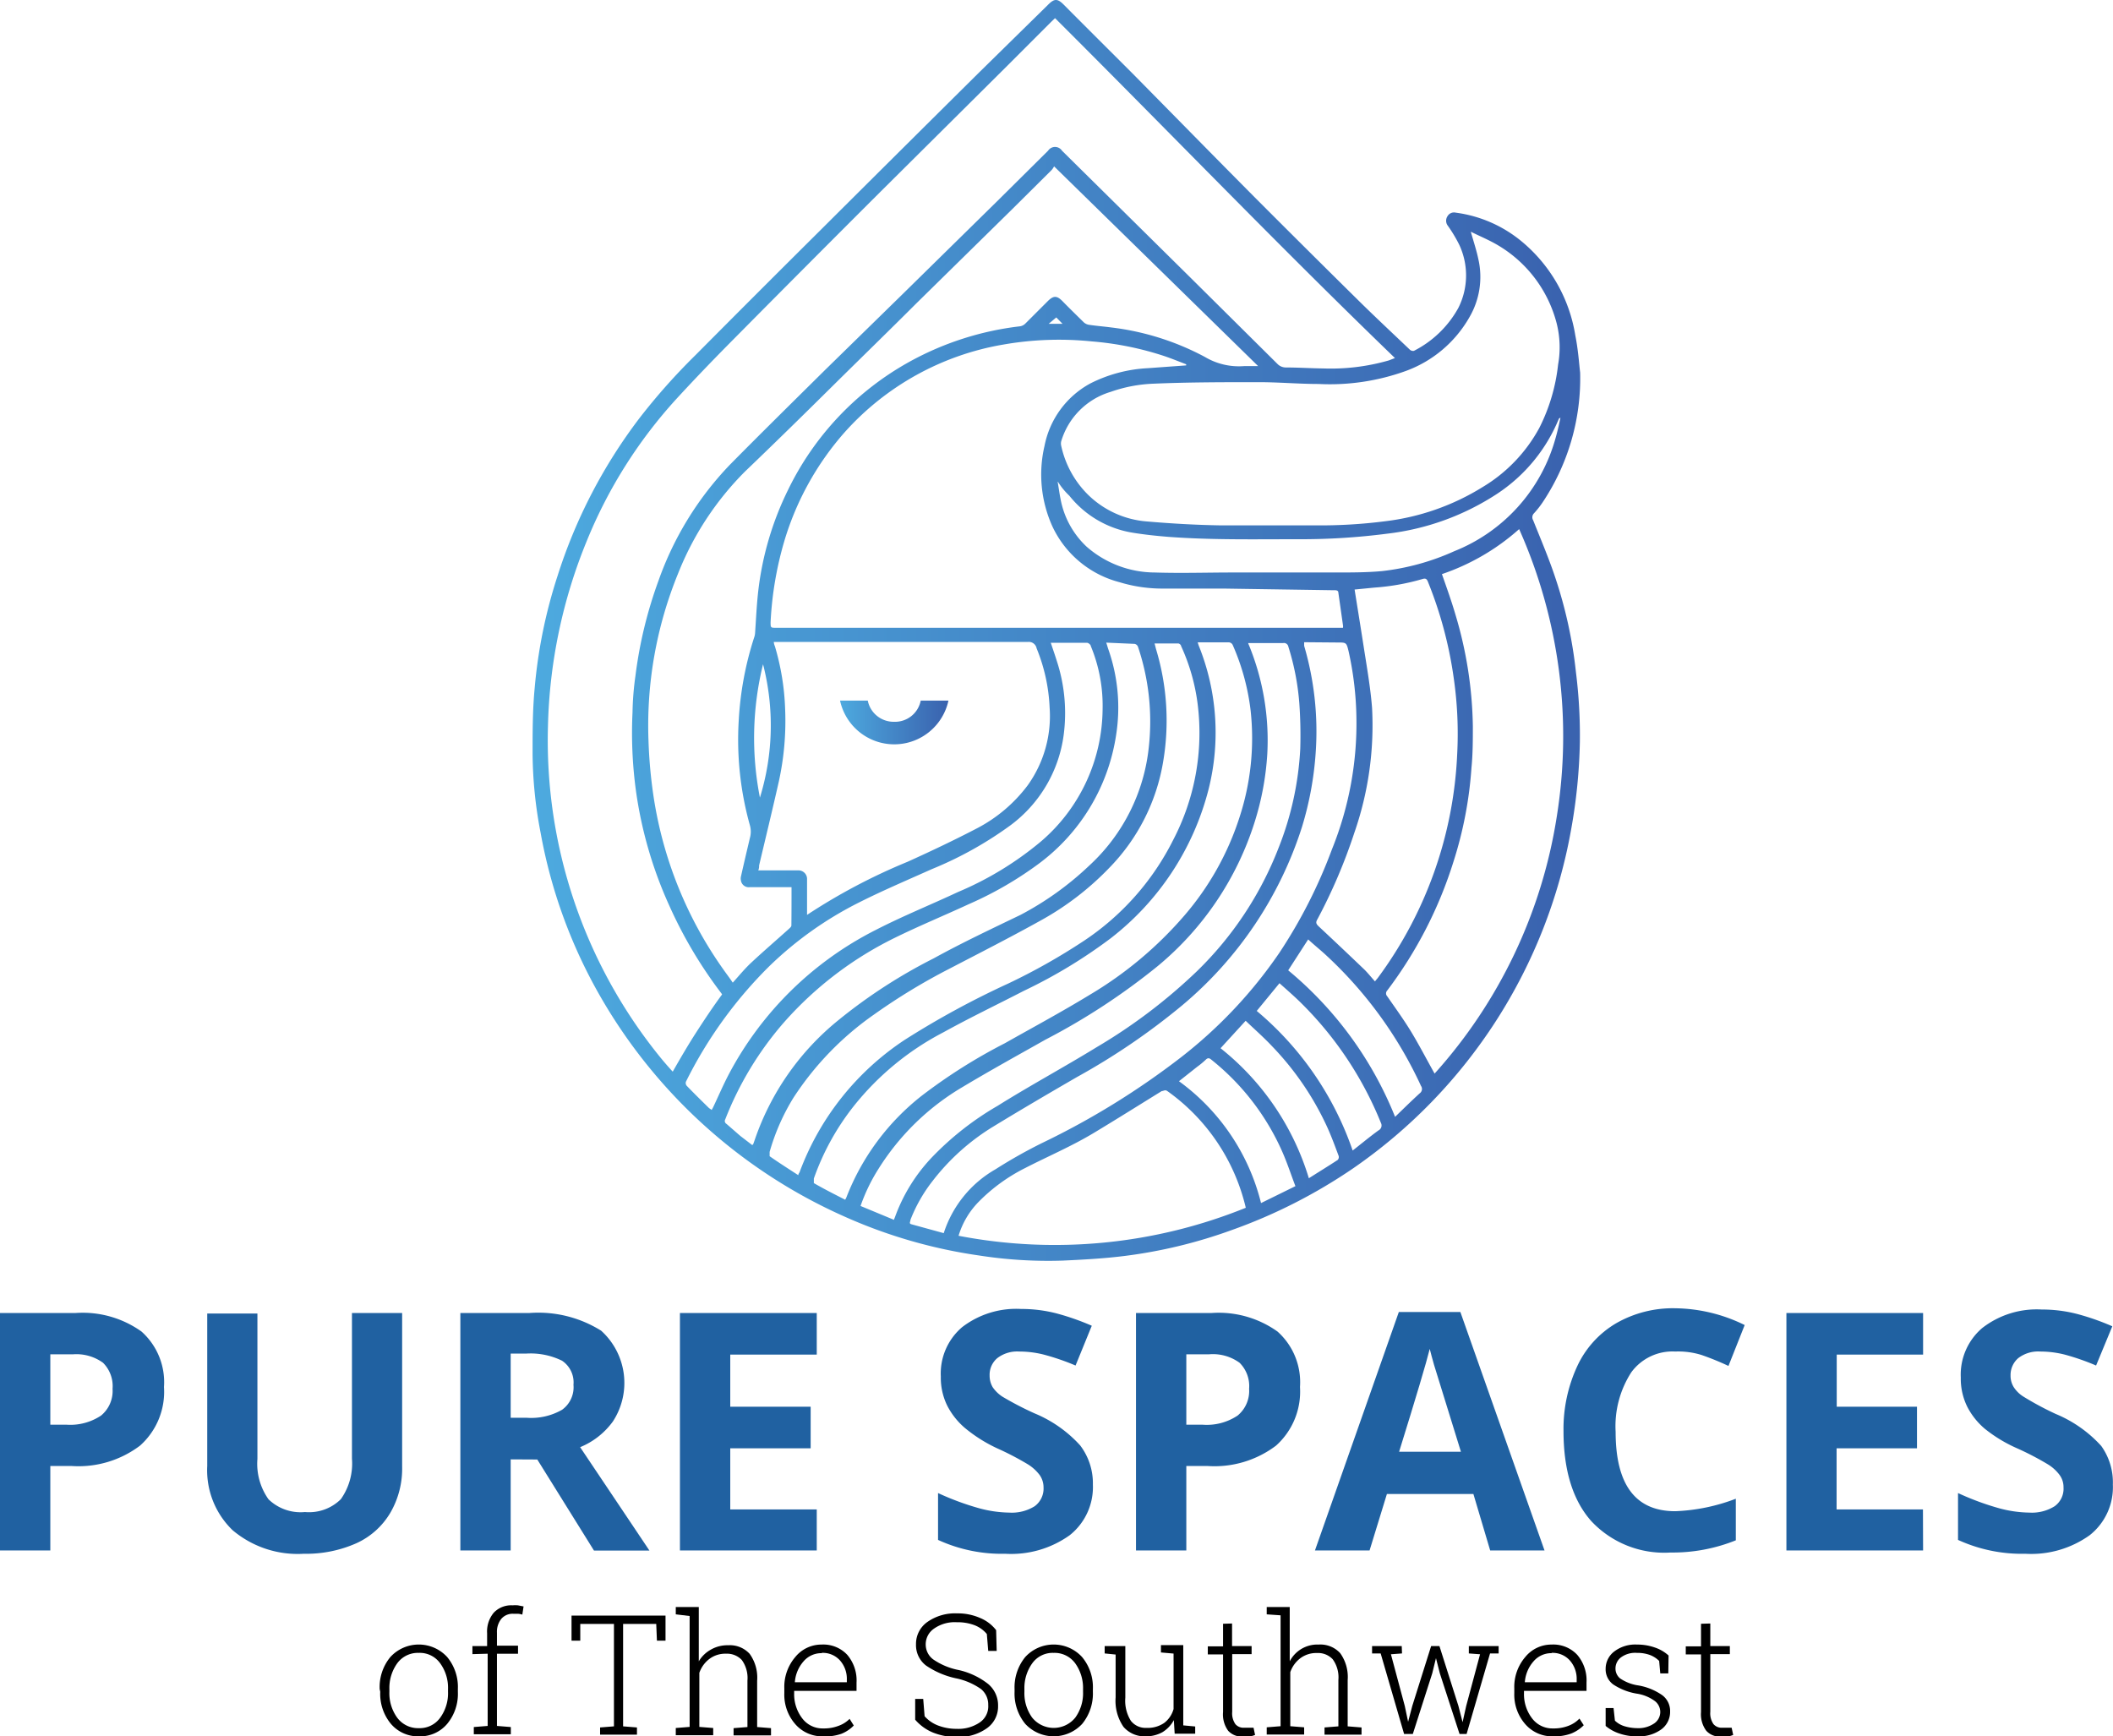 <svg id="Layer_1" data-name="Layer 1" xmlns="http://www.w3.org/2000/svg" xmlns:xlink="http://www.w3.org/1999/xlink" viewBox="0 0 152.43 125.26"><defs><style>.cls-1{isolation:isolate;}.cls-2{fill:#2061a1;}.cls-3{fill:url(#linear-gradient);}.cls-4{fill:url(#linear-gradient-2);}</style><linearGradient id="linear-gradient" x1="40.13" y1="48.52" x2="115.71" y2="48.52" gradientTransform="matrix(1, 0, 0, -1, 0, 94)" gradientUnits="userSpaceOnUse"><stop offset="0" stop-color="#4daadf"/><stop offset="0.98" stop-color="#3a63af"/></linearGradient><linearGradient id="linear-gradient-2" x1="62.27" y1="41.83" x2="70.13" y2="41.83" xlink:href="#linear-gradient"/></defs><g class="cls-1"><path class="cls-2" d="M13.54,100.06a5.2,5.2,0,0,1-1.73,4.23,7.36,7.36,0,0,1-4.91,1.47H5.34v6.09H1.71V94.72H7.18a7.3,7.3,0,0,1,4.74,1.34A4.9,4.9,0,0,1,13.54,100.06Zm-8.2,2.72H6.53A4,4,0,0,0,9,102.12a2.3,2.3,0,0,0,.83-1.93,2.37,2.37,0,0,0-.69-1.88A3.27,3.27,0,0,0,7,97.7H5.34Z" transform="translate(-1.71)"/><path class="cls-2" d="M30.72,94.72v11.09a6.33,6.33,0,0,1-.85,3.32,5.47,5.47,0,0,1-2.45,2.2,8.91,8.91,0,0,1-3.8.76,7.27,7.27,0,0,1-5.13-1.7,6,6,0,0,1-1.83-4.63v-11h3.62v10.49a4.42,4.42,0,0,0,.8,2.91,3.33,3.33,0,0,0,2.63.92,3.26,3.26,0,0,0,2.59-.93,4.45,4.45,0,0,0,.8-2.92V94.72Z" transform="translate(-1.71)"/><path class="cls-2" d="M38.55,105.28v6.57H34.92V94.72h5A8.54,8.54,0,0,1,45.08,96a5.08,5.08,0,0,1,.84,6.55,5.47,5.47,0,0,1-2.36,1.85q3.87,5.77,5,7.46h-4l-4.09-6.57Zm0-3h1.17a4.47,4.47,0,0,0,2.54-.58,2,2,0,0,0,.82-1.8,1.88,1.88,0,0,0-.83-1.74,5.16,5.16,0,0,0-2.6-.51h-1.1Z" transform="translate(-1.71)"/><path class="cls-2" d="M60.63,111.85H50.76V94.72h9.87v3H54.39v3.76h5.8v3h-5.8v4.41h6.24Z" transform="translate(-1.71)"/><path class="cls-2" d="M80.55,107.1a4.43,4.43,0,0,1-1.67,3.65,7.25,7.25,0,0,1-4.65,1.34,11,11,0,0,1-4.85-1v-3.38a19.61,19.61,0,0,0,2.94,1.09,8.71,8.71,0,0,0,2.19.32,3.11,3.11,0,0,0,1.84-.46,1.58,1.58,0,0,0,.64-1.36,1.54,1.54,0,0,0-.28-.89,3.09,3.09,0,0,0-.83-.76,20.76,20.76,0,0,0-2.22-1.16A10.69,10.69,0,0,1,71.3,103a5.3,5.3,0,0,1-1.25-1.58,4.56,4.56,0,0,1-.47-2.11,4.39,4.39,0,0,1,1.54-3.57,6.4,6.4,0,0,1,4.26-1.31,10.12,10.12,0,0,1,2.55.32,18,18,0,0,1,2.54.89L79.3,98.51A17,17,0,0,0,77,97.72a7.27,7.27,0,0,0-1.77-.22,2.35,2.35,0,0,0-1.58.48,1.57,1.57,0,0,0-.55,1.25,1.64,1.64,0,0,0,.22.84,2.47,2.47,0,0,0,.71.69,23,23,0,0,0,2.31,1.2,9.17,9.17,0,0,1,3.29,2.31A4.51,4.51,0,0,1,80.55,107.1Z" transform="translate(-1.71)"/><path class="cls-2" d="M95.49,100.06a5.23,5.23,0,0,1-1.73,4.23,7.36,7.36,0,0,1-4.91,1.47H87.29v6.09H83.66V94.72h5.47a7.3,7.3,0,0,1,4.74,1.34A4.9,4.9,0,0,1,95.49,100.06Zm-8.2,2.72h1.19a4,4,0,0,0,2.51-.66,2.3,2.3,0,0,0,.83-1.93,2.37,2.37,0,0,0-.69-1.88,3.27,3.27,0,0,0-2.19-.61H87.29Z" transform="translate(-1.71)"/><path class="cls-2" d="M109.21,111.85,108,107.78h-6.24l-1.25,4.07H96.57l6.05-17.2h4.44l6.07,17.2Zm-2.11-7.12q-1.71-5.55-1.94-6.27c-.14-.49-.24-.87-.31-1.15q-.37,1.5-2.21,7.42Z" transform="translate(-1.71)"/><path class="cls-2" d="M122.56,97.5A3.68,3.68,0,0,0,119.39,99a7.17,7.17,0,0,0-1.13,4.29q0,5.73,4.3,5.73a13.63,13.63,0,0,0,4.37-.9v3a12.2,12.2,0,0,1-4.71.88,7.2,7.2,0,0,1-5.72-2.27q-2-2.26-2-6.51a10.75,10.75,0,0,1,1-4.68,7,7,0,0,1,2.8-3.08,8.21,8.21,0,0,1,4.27-1.08,11.6,11.6,0,0,1,5,1.21l-1.17,2.95a19.75,19.75,0,0,0-1.94-.79A5.67,5.67,0,0,0,122.56,97.5Z" transform="translate(-1.71)"/><path class="cls-2" d="M140.44,111.85h-9.86V94.72h9.86v3h-6.23v3.76H140v3h-5.8v4.41h6.23Z" transform="translate(-1.71)"/><path class="cls-2" d="M154.13,107.1a4.41,4.41,0,0,1-1.67,3.65,7.24,7.24,0,0,1-4.64,1.34,11.06,11.06,0,0,1-4.86-1v-3.38a19.61,19.61,0,0,0,2.94,1.09,8.72,8.72,0,0,0,2.2.32,3.09,3.09,0,0,0,1.83-.46,1.55,1.55,0,0,0,.64-1.36,1.47,1.47,0,0,0-.28-.89,3,3,0,0,0-.83-.76,20.76,20.76,0,0,0-2.22-1.16,10.35,10.35,0,0,1-2.35-1.42,5.18,5.18,0,0,1-1.26-1.58,4.56,4.56,0,0,1-.47-2.11,4.42,4.42,0,0,1,1.54-3.57A6.4,6.4,0,0,1,149,94.47a10.12,10.12,0,0,1,2.55.32,17.59,17.59,0,0,1,2.54.89l-1.17,2.83a17,17,0,0,0-2.27-.79,7.25,7.25,0,0,0-1.76-.22,2.36,2.36,0,0,0-1.59.48,1.61,1.61,0,0,0-.55,1.25,1.55,1.55,0,0,0,.23.84,2.24,2.24,0,0,0,.71.69A22.42,22.42,0,0,0,150,102a9.17,9.17,0,0,1,3.29,2.31A4.51,4.51,0,0,1,154.13,107.1Z" transform="translate(-1.71)"/></g><path class="cls-3" d="M115.7,26.88A16.1,16.1,0,0,1,113,36.23a6.73,6.73,0,0,1-.62.79.41.41,0,0,0-.07.51c.54,1.35,1.11,2.69,1.57,4.06a32.26,32.26,0,0,1,1.52,6.93,36.36,36.36,0,0,1,.28,5,39.46,39.46,0,0,1-.63,6.32A37.7,37.7,0,0,1,99.36,84.26a38.21,38.21,0,0,1-8.8,4.48,35.57,35.57,0,0,1-7.68,1.86c-1.49.19-3,.27-4.49.34a32.36,32.36,0,0,1-6.06-.37,36.32,36.32,0,0,1-9.73-2.82A38.17,38.17,0,0,1,45.13,72.08a36.78,36.78,0,0,1-4.42-12,31,31,0,0,1-.58-5.69c0-1.58,0-3.17.15-4.74a36.19,36.19,0,0,1,1.65-8.1,37.5,37.5,0,0,1,5.93-11.41,45,45,0,0,1,4-4.5q4.5-4.53,9-9,5.73-5.71,11.47-11.4l5-4.91c.44-.44.67-.44,1.11,0,1.66,1.67,3.33,3.33,5,5,2.9,2.94,5.79,5.89,8.7,8.82q3.7,3.71,7.43,7.39c1.26,1.25,2.56,2.46,3.85,3.69a.34.34,0,0,0,.29.08,7.57,7.57,0,0,0,3.2-3.09,5.21,5.21,0,0,0,.07-4.56,10.15,10.15,0,0,0-.85-1.41.59.59,0,0,1,0-.65.54.54,0,0,1,.59-.26,9.36,9.36,0,0,1,4.79,2.1,11.06,11.06,0,0,1,3.84,6.75C115.56,25.23,115.63,26.3,115.7,26.88ZM53.8,71.74a.83.83,0,0,0-.08-.12A31.88,31.88,0,0,1,50,65.35,30,30,0,0,1,47.58,57a31,31,0,0,1-.24-5.62,21,21,0,0,1,.21-2.62,31.22,31.22,0,0,1,1.66-6.86,23.24,23.24,0,0,1,5.15-8.37c2.27-2.3,4.58-4.57,6.87-6.84l5.52-5.4,6.89-6.77,3.68-3.65a.6.6,0,0,1,.83-.17.55.55,0,0,1,.17.17L87.56,20l6.3,6.25a.85.85,0,0,0,.62.26c.89,0,1.79.06,2.69.07A15.09,15.09,0,0,0,101.9,26l.44-.17C94,17.78,86,9.46,77.82,1.31l-.24.23L74.43,4.69l-9.24,9.18q-5.25,5.24-10.47,10.51c-1.42,1.43-2.82,2.88-4.19,4.37A34.41,34.41,0,0,0,44.05,39a37.46,37.46,0,0,0-2.81,13.37,36.25,36.25,0,0,0,8,23.78c.32.4.65.78,1,1.16.57-1,1.1-1.91,1.68-2.81S53.13,72.65,53.8,71.74ZM87.28,26.36v-.08c-.53-.2-1.06-.42-1.6-.6a22.43,22.43,0,0,0-5.2-1.05,23.3,23.3,0,0,0-6.35.22,19.81,19.81,0,0,0-11.51,6.36A20.84,20.84,0,0,0,58.3,39a25,25,0,0,0-1,5.88c0,.4,0,.41.38.41H98.59a.61.61,0,0,0,0-.19l-.33-2.33c0-.21-.2-.19-.35-.19L90,42.46H85.63A10.56,10.56,0,0,1,82.47,42,7.4,7.4,0,0,1,77.64,38a9.07,9.07,0,0,1-.58-5.83,6.55,6.55,0,0,1,3.29-4.5,10.31,10.31,0,0,1,4.18-1.11ZM58.81,64h-3a.57.57,0,0,1-.65-.48.67.67,0,0,1,0-.28c.21-.94.43-1.87.65-2.8a1.68,1.68,0,0,0,0-.89A22.93,22.93,0,0,1,55,52a23.54,23.54,0,0,1,1.11-6,1.14,1.14,0,0,0,.07-.32c.07-1,.11-2,.23-3.05a22.25,22.25,0,0,1,2.14-7.27,21.07,21.07,0,0,1,8.62-9.18,21.68,21.68,0,0,1,8.12-2.64.69.69,0,0,0,.38-.19l1.61-1.61c.43-.43.67-.43,1.09,0s1,1,1.51,1.5a.72.72,0,0,0,.38.19c.53.08,1.06.12,1.59.19a19.11,19.11,0,0,1,6.78,2.13,4.8,4.8,0,0,0,2.84.66h1L77.75,12a1.15,1.15,0,0,1-.2.29l-2.86,2.84-6.87,6.75c-2,2-4.06,4-6.08,6S57.56,32,55.47,34a21.72,21.72,0,0,0-4.85,7.39,29,29,0,0,0-2.13,12,34.91,34.91,0,0,0,.37,4.09,29.05,29.05,0,0,0,5,12.41c.22.32.46.62.71,1,.46-.51.86-1,1.33-1.44.89-.83,1.81-1.62,2.72-2.44.08-.07.18-.16.18-.25C58.81,65.83,58.81,65,58.81,64Zm49-47.29c.21.74.42,1.37.55,2a5.76,5.76,0,0,1-.65,4.18,8.71,8.71,0,0,1-4.58,3.87,16.1,16.1,0,0,1-6.3.94c-1.43,0-2.86-.13-4.29-.13-2.54,0-5.09,0-7.63.11a10.44,10.44,0,0,0-3.08.59,5.3,5.3,0,0,0-3.57,3.58.71.71,0,0,0,0,.29,7.06,7.06,0,0,0,1.87,3.48,6.81,6.81,0,0,0,4.34,2c1.75.15,3.5.25,5.25.28H96.5a37,37,0,0,0,5.16-.3,17.17,17.17,0,0,0,7-2.46,11.16,11.16,0,0,0,4.1-4.28,13.27,13.27,0,0,0,1.35-4.56,7.06,7.06,0,0,0-.11-3,9.22,9.22,0,0,0-4.2-5.59c-.67-.4-1.3-.65-2-1ZM59.93,66a42.57,42.57,0,0,1,7.25-3.83c1.68-.76,3.35-1.55,5-2.41a10.8,10.8,0,0,0,3.67-3.11,8.58,8.58,0,0,0,1.58-5.59,12.71,12.71,0,0,0-.94-4.29.57.57,0,0,0-.62-.46H57.53a.94.94,0,0,0,.08.31,18,18,0,0,1,.74,4.56,20.4,20.4,0,0,1-.45,5.17c-.45,2-.95,4.06-1.43,6.09a.78.78,0,0,1-.06.35h2.86a.62.62,0,0,1,.66.58V66Zm45.79-24.61c.35,1,.71,2,1,3a29.34,29.34,0,0,1,1.24,8c0,1,0,2-.1,3a28.52,28.52,0,0,1-1.3,6.78,30.47,30.47,0,0,1-4.78,9.29.3.3,0,0,0,0,.41h0c.59.85,1.2,1.69,1.74,2.58s1.12,2,1.68,3A36,36,0,0,0,114,59a36.68,36.68,0,0,0-2.7-20.83A16.15,16.15,0,0,1,105.72,41.42Zm-6.29,1.14c.22,1.39.44,2.73.65,4.09s.5,3,.61,4.46a23.58,23.58,0,0,1-1.28,9,39.16,39.16,0,0,1-2.67,6.25c-.13.22-.08.33.1.5q1.66,1.55,3.3,3.12c.26.26.49.55.76.85.08-.11.15-.18.21-.26a29.3,29.3,0,0,0,5.72-16.13,28.09,28.09,0,0,0-.25-5.5,29.31,29.31,0,0,0-1.86-6.94c-.08-.2-.16-.27-.39-.2a16.39,16.39,0,0,1-3.48.62Zm-3.64,3.8v.26a21.87,21.87,0,0,1,.84,7.59,23.81,23.81,0,0,1-1,5.49A27.78,27.78,0,0,1,87,72.52,48.86,48.86,0,0,1,79.4,77.7c-2,1.16-4,2.33-6,3.55A16.07,16.07,0,0,0,69,85.18,11,11,0,0,0,67.39,88c0,.13-.13.27.07.32l2.33.64a8.19,8.19,0,0,1,3.74-4.61,35.94,35.94,0,0,1,3.37-1.9,56.18,56.18,0,0,0,10-6.17A33.37,33.37,0,0,0,94,68.74a36.31,36.31,0,0,0,3.8-7.48,24.23,24.23,0,0,0,1.76-9.52A23.6,23.6,0,0,0,99,47c-.16-.66-.16-.65-.83-.65ZM62.68,86.55a1.24,1.24,0,0,0,.1-.2,17.21,17.21,0,0,1,5.42-7.3,39.38,39.38,0,0,1,6-3.79c2-1.13,4.1-2.26,6.1-3.48a27.55,27.55,0,0,0,6.83-5.71,20.39,20.39,0,0,0,4-7.12,18.33,18.33,0,0,0,.8-7.68,16.46,16.46,0,0,0-1.28-4.71.33.33,0,0,0-.34-.22h-2.2l.07.22A16.77,16.77,0,0,1,88.88,57a19.75,19.75,0,0,1-7.06,10.7,36.51,36.51,0,0,1-6.23,3.77c-1.94,1-3.9,1.94-5.82,3a20.11,20.11,0,0,0-6.49,5.35,18.08,18.08,0,0,0-2.86,5.2c0,.1,0,.3,0,.33C61.2,85.8,61.94,86.17,62.68,86.55ZM59.3,84.78c0-.11.08-.17.1-.24A19.59,19.59,0,0,1,67,75a62.71,62.71,0,0,1,7.47-4.06,44.36,44.36,0,0,0,5.42-3.06,18.87,18.87,0,0,0,6.45-7.28,16.69,16.69,0,0,0,1.77-9.79,14.31,14.31,0,0,0-1.2-4.21c0-.08-.13-.18-.2-.18H85l.1.39a17.76,17.76,0,0,1,.52,8.13,14.28,14.28,0,0,1-3.88,7.66,20.72,20.72,0,0,1-5,3.83c-2.16,1.2-4.36,2.32-6.55,3.46a44.14,44.14,0,0,0-5.43,3.3,21.83,21.83,0,0,0-5.81,6,15.51,15.51,0,0,0-1.72,3.91v.31C57.84,83.84,58.56,84.3,59.3,84.78Zm32.28,2.35a14.35,14.35,0,0,0-5.66-8.42c-.17-.12-.26,0-.4,0-1.62,1-3.21,2-4.87,3s-3.31,1.69-5,2.56a12.67,12.67,0,0,0-3.36,2.45,5.94,5.94,0,0,0-1.43,2.43A36.7,36.7,0,0,0,91.58,87.13ZM66.2,88a1.46,1.46,0,0,1,.07-.19,12.34,12.34,0,0,1,2.65-4.3,21.43,21.43,0,0,1,4.75-3.73C76,78.32,78.45,77,80.83,75.54a39.2,39.2,0,0,0,7.22-5.47,25,25,0,0,0,5.89-8.89A22.46,22.46,0,0,0,95.51,54a32.78,32.78,0,0,0-.07-3.29,18.12,18.12,0,0,0-.79-4.06.32.32,0,0,0-.37-.26H91.75a1.34,1.34,0,0,0,.07.18,18.11,18.11,0,0,1,1.31,7.84,20.39,20.39,0,0,1-.91,4.89,22.09,22.09,0,0,1-7,10.4A47.56,47.56,0,0,1,77.13,75c-2,1.13-4,2.23-6,3.43a17.84,17.84,0,0,0-6.07,5.93A12.88,12.88,0,0,0,63.79,87ZM81.51,46.36c.06.16.09.28.13.41a12.69,12.69,0,0,1,.58,6.29,14.18,14.18,0,0,1-5.63,9.29,25.86,25.86,0,0,1-5,2.88c-1.77.82-3.57,1.56-5.32,2.42a25.8,25.8,0,0,0-8,6.1,23.76,23.76,0,0,0-4.24,7,.24.24,0,0,0,.09.33h0l1,.87.86.66.07-.08.1-.28a19,19,0,0,1,6.06-8.67,38.06,38.06,0,0,1,6.85-4.44C71.13,68,73.26,67,75.33,66a22.07,22.07,0,0,0,4.93-3.53,13.51,13.51,0,0,0,4.33-8.63,16.86,16.86,0,0,0-.79-7.19.33.33,0,0,0-.24-.2Zm-4,0c.15.46.3.88.43,1.3a12.11,12.11,0,0,1,.5,5.38,9.69,9.69,0,0,1-3.88,6.53,26.71,26.71,0,0,1-5.63,3.13c-1.74.78-3.51,1.53-5.22,2.39a26,26,0,0,0-6.52,4.63,31.25,31.25,0,0,0-6,8.32.31.31,0,0,0,.06.29c.53.55,1.07,1.08,1.61,1.61l.19.13.1-.18c.38-.8.73-1.62,1.14-2.4a24.45,24.45,0,0,1,10.59-10.4c1.94-1,4-1.83,5.94-2.74a23.49,23.49,0,0,0,6-3.66,12.68,12.68,0,0,0,4.43-9.5,11.23,11.23,0,0,0-.85-4.58c0-.1-.18-.24-.28-.24-.87,0-1.72,0-2.59,0Zm.5-11.6h0c.07.4.12.8.2,1.2a6.28,6.28,0,0,0,1.89,3.48A7.51,7.51,0,0,0,85,41.3c1.9.06,3.8,0,5.69,0h7.39c1.11,0,2.23,0,3.32-.1a17.31,17.31,0,0,0,5.23-1.44,12.29,12.29,0,0,0,7.27-8.06c.15-.51.26-1,.38-1.56a.2.2,0,0,0-.12.08,11.86,11.86,0,0,1-4.46,5.41,18.31,18.31,0,0,1-7.92,2.87,48.54,48.54,0,0,1-6.49.4c-3.09,0-6.19.06-9.29-.17-.86-.07-1.72-.16-2.58-.3a7.34,7.34,0,0,1-4.57-2.67,5.09,5.09,0,0,1-.82-1ZM94.64,70a26.56,26.56,0,0,1,7.71,10.57c.62-.6,1.19-1.16,1.78-1.7a.38.38,0,0,0,.09-.53,29.81,29.81,0,0,0-7-9.57c-.37-.33-.75-.64-1.14-1Zm4.65,13c.64-.5,1.24-1,1.86-1.45a.4.4,0,0,0,.18-.54l0,0a25.65,25.65,0,0,0-5.93-8.82c-.45-.43-.92-.84-1.39-1.26l-1.64,2A22.78,22.78,0,0,1,99.29,83Zm-9.53-7.38A19,19,0,0,1,96.13,85c.72-.46,1.41-.88,2.08-1.32a.31.31,0,0,0,.07-.29c-.25-.67-.5-1.35-.79-2a21,21,0,0,0-4-5.9c-.6-.64-1.26-1.22-1.92-1.85Zm-3,2.38a15.45,15.45,0,0,1,5.92,8.79l2.48-1.22c-.32-.84-.58-1.64-.92-2.42a17.53,17.53,0,0,0-5.14-6.7c-.15-.13-.26-.15-.41,0a6.21,6.21,0,0,1-.63.52Zm-30-30.1a22.24,22.24,0,0,0-.23,9.64,17.69,17.69,0,0,0,.21-9.68Zm21.15-25-.55.46h1Z" transform="translate(-1.71)"/><path class="cls-4" d="M66.2,52.07a1.9,1.9,0,0,1-1.89-1.53h-2a4,4,0,0,0,7.82,0h-2A1.89,1.89,0,0,1,66.2,52.07Z" transform="translate(-1.71)"/><path d="M29.1,121.85a3.39,3.39,0,0,1,.77-2.31,2.78,2.78,0,0,1,4.1,0,3.39,3.39,0,0,1,.77,2.31v.2a3.39,3.39,0,0,1-.77,2.31,2.54,2.54,0,0,1-2,.9,2.57,2.57,0,0,1-2.06-.9,3.39,3.39,0,0,1-.77-2.31Zm.7.2a3,3,0,0,0,.56,1.86,1.87,1.87,0,0,0,1.57.76,1.81,1.81,0,0,0,1.54-.76,3,3,0,0,0,.56-1.86v-.2a3,3,0,0,0-.56-1.85,1.81,1.81,0,0,0-1.55-.76,1.84,1.84,0,0,0-1.56.76,3.05,3.05,0,0,0-.56,1.85Z" transform="translate(-1.71)"/><path d="M35.79,119.33v-.58h1.06v-.93a2.11,2.11,0,0,1,.48-1.48,1.73,1.73,0,0,1,1.35-.53,2.56,2.56,0,0,1,.39,0l.41.08-.09.59a1.36,1.36,0,0,0-.29-.06l-.34,0a1.07,1.07,0,0,0-.89.37,1.5,1.5,0,0,0-.31,1v.93h1.52v.58H37.56v5.21l1,.08v.52H35.89v-.52l1-.08v-5.21Z" transform="translate(-1.71)"/><path d="M49.72,116.55v1.81H49.1l-.05-1.21H46.66v7.39l1,.08v.52H45v-.52l1-.08v-7.39H43.57l0,1.21h-.63v-1.81Z" transform="translate(-1.71)"/><path d="M50.46,116.46v-.53h1.66v3.92A2.3,2.3,0,0,1,53,119a2.38,2.38,0,0,1,1.24-.31,1.93,1.93,0,0,1,1.55.62,2.94,2.94,0,0,1,.54,1.94v3.34l1,.08v.52H54.63v-.52l1-.08v-3.35a2.21,2.21,0,0,0-.41-1.49,1.46,1.46,0,0,0-1.13-.45,1.9,1.9,0,0,0-1.21.38,2.14,2.14,0,0,0-.72,1v3.9l1,.08v.52H50.46v-.52l1-.08v-8Z" transform="translate(-1.71)"/><path d="M61.08,125.26a2.56,2.56,0,0,1-2-.88,3.23,3.23,0,0,1-.79-2.24v-.33a3.31,3.31,0,0,1,.79-2.27,2.43,2.43,0,0,1,1.9-.9,2.36,2.36,0,0,1,1.85.74,2.84,2.84,0,0,1,.67,2v.6H59v.18a2.85,2.85,0,0,0,.58,1.8,1.83,1.83,0,0,0,1.51.73,2.92,2.92,0,0,0,1.12-.19A2.14,2.14,0,0,0,63,124l.3.48a2.54,2.54,0,0,1-.9.6A3.49,3.49,0,0,1,61.08,125.26Zm-.1-6a1.69,1.69,0,0,0-1.31.6,2.55,2.55,0,0,0-.62,1.5v0H62.8v-.18a2,2,0,0,0-.49-1.39A1.66,1.66,0,0,0,61,119.24Z" transform="translate(-1.71)"/><path d="M73.61,119.1H73l-.1-1.22a2.18,2.18,0,0,0-.87-.63,3.42,3.42,0,0,0-1.29-.22,2.59,2.59,0,0,0-1.65.46,1.37,1.37,0,0,0-.6,1.14,1.34,1.34,0,0,0,.54,1.08,4.89,4.89,0,0,0,1.85.77,5.32,5.32,0,0,1,2.11,1,2,2,0,0,1,.72,1.59,1.91,1.91,0,0,1-.84,1.63,3.52,3.52,0,0,1-2.14.61,4.6,4.6,0,0,1-1.71-.32,3.4,3.4,0,0,1-1.29-.93v-1.5h.58l.1,1.25a2.47,2.47,0,0,0,1,.68,3.73,3.73,0,0,0,1.32.23,2.74,2.74,0,0,0,1.64-.45A1.4,1.4,0,0,0,73,123a1.44,1.44,0,0,0-.52-1.15,4.83,4.83,0,0,0-1.83-.78,6.06,6.06,0,0,1-2.14-.92,1.85,1.85,0,0,1-.72-1.53,1.93,1.93,0,0,1,.82-1.61,3.47,3.47,0,0,1,2.13-.62,4,4,0,0,1,1.67.33,2.82,2.82,0,0,1,1.16.88Z" transform="translate(-1.71)"/><path d="M74.9,121.85a3.45,3.45,0,0,1,.77-2.31,2.78,2.78,0,0,1,4.1,0,3.4,3.4,0,0,1,.78,2.31v.2a3.45,3.45,0,0,1-.77,2.31,2.8,2.8,0,0,1-4.11,0,3.45,3.45,0,0,1-.77-2.31Zm.71.2a3,3,0,0,0,.56,1.86,2,2,0,0,0,3.11,0,3,3,0,0,0,.56-1.86v-.2a3.05,3.05,0,0,0-.56-1.85,1.84,1.84,0,0,0-1.56-.76,1.81,1.81,0,0,0-1.55.76,3.05,3.05,0,0,0-.56,1.85Z" transform="translate(-1.71)"/><path d="M86.39,124.09a2.29,2.29,0,0,1-.82.87,2.44,2.44,0,0,1-1.23.3,2,2,0,0,1-1.58-.68,3.31,3.31,0,0,1-.57-2.13v-3.09l-.79-.08v-.53h1.49v3.72a2.72,2.72,0,0,0,.4,1.67,1.34,1.34,0,0,0,1.13.51,2.09,2.09,0,0,0,1.28-.36,1.9,1.9,0,0,0,.67-1v-4l-.91-.08v-.53h1.61v5.79l.86.08v.52H86.45Z" transform="translate(-1.71)"/><path d="M90.59,117.12v1.63H92v.58h-1.4v4.16a1.36,1.36,0,0,0,.23.89.76.76,0,0,0,.6.26h.34l.37,0,.11.52a2.21,2.21,0,0,1-.43.12,2.92,2.92,0,0,1-.51,0,1.33,1.33,0,0,1-1-.42,2,2,0,0,1-.37-1.35v-4.16h-1.1v-.58h1.1v-1.63Z" transform="translate(-1.71)"/><path d="M93.09,116.46v-.53h1.66v3.92a2.24,2.24,0,0,1,2.09-1.21,1.93,1.93,0,0,1,1.55.62,2.94,2.94,0,0,1,.54,1.94v3.34l1,.08v.52H97.26v-.52l1-.08v-3.35a2.21,2.21,0,0,0-.41-1.49,1.45,1.45,0,0,0-1.13-.45,1.92,1.92,0,0,0-1.21.38,2.14,2.14,0,0,0-.72,1v3.9l1,.08v.52H93.09v-.52l1-.08v-8Z" transform="translate(-1.71)"/><path d="M102.85,119.28l-.8.06,1,3.73.24,1.14h0l.3-1.14,1.36-4.32h.6l1.37,4.32.3,1.17h0l.26-1.17,1-3.73-.81-.06v-.53h2.15v.53l-.62,0-1.69,5.81H107l-1.42-4.37-.28-1.1h0l-.27,1.1-1.4,4.37H103l-1.69-5.81-.62,0v-.53h2.14Z" transform="translate(-1.71)"/><path d="M113.74,125.26a2.56,2.56,0,0,1-2-.88,3.23,3.23,0,0,1-.79-2.24v-.33a3.31,3.31,0,0,1,.79-2.27,2.43,2.43,0,0,1,1.9-.9,2.36,2.36,0,0,1,1.85.74,2.84,2.84,0,0,1,.67,2v.6h-4.51v.18a2.85,2.85,0,0,0,.58,1.8,1.83,1.83,0,0,0,1.51.73,2.92,2.92,0,0,0,1.12-.19,2.14,2.14,0,0,0,.79-.52l.31.48a2.67,2.67,0,0,1-.91.6A3.49,3.49,0,0,1,113.74,125.26Zm-.1-6a1.69,1.69,0,0,0-1.31.6,2.55,2.55,0,0,0-.62,1.5v0h3.74v-.18a2,2,0,0,0-.49-1.39A1.66,1.66,0,0,0,113.64,119.24Z" transform="translate(-1.71)"/><path d="M122.06,120.72h-.58l-.08-.9a1.93,1.93,0,0,0-.67-.43,2.67,2.67,0,0,0-.93-.15,1.73,1.73,0,0,0-1.16.33,1,1,0,0,0-.39.78.92.92,0,0,0,.33.73,3.13,3.13,0,0,0,1.33.51,4.29,4.29,0,0,1,1.71.7,1.42,1.42,0,0,1,.57,1.19,1.56,1.56,0,0,1-.65,1.29,2.73,2.73,0,0,1-1.71.49,3.8,3.8,0,0,1-1.29-.2,3,3,0,0,1-1-.55v-1.29h.57l.1.91a1.7,1.7,0,0,0,.72.41,3.32,3.32,0,0,0,.9.13,2,2,0,0,0,1.21-.34,1,1,0,0,0,.44-.81,1,1,0,0,0-.37-.79,2.94,2.94,0,0,0-1.33-.55,4.36,4.36,0,0,1-1.69-.66,1.35,1.35,0,0,1-.55-1.14,1.56,1.56,0,0,1,.62-1.24,2.49,2.49,0,0,1,1.64-.5,3.78,3.78,0,0,1,1.28.21,2.78,2.78,0,0,1,1,.58Z" transform="translate(-1.71)"/><path d="M125.09,117.12v1.63h1.41v.58h-1.41v4.16a1.36,1.36,0,0,0,.23.89.77.77,0,0,0,.61.26h.33l.37,0,.11.52a2,2,0,0,1-.43.12,2.92,2.92,0,0,1-.51,0,1.31,1.31,0,0,1-1-.42,2,2,0,0,1-.38-1.35v-4.16h-1.1v-.58h1.1v-1.63Z" transform="translate(-1.71)"/></svg>